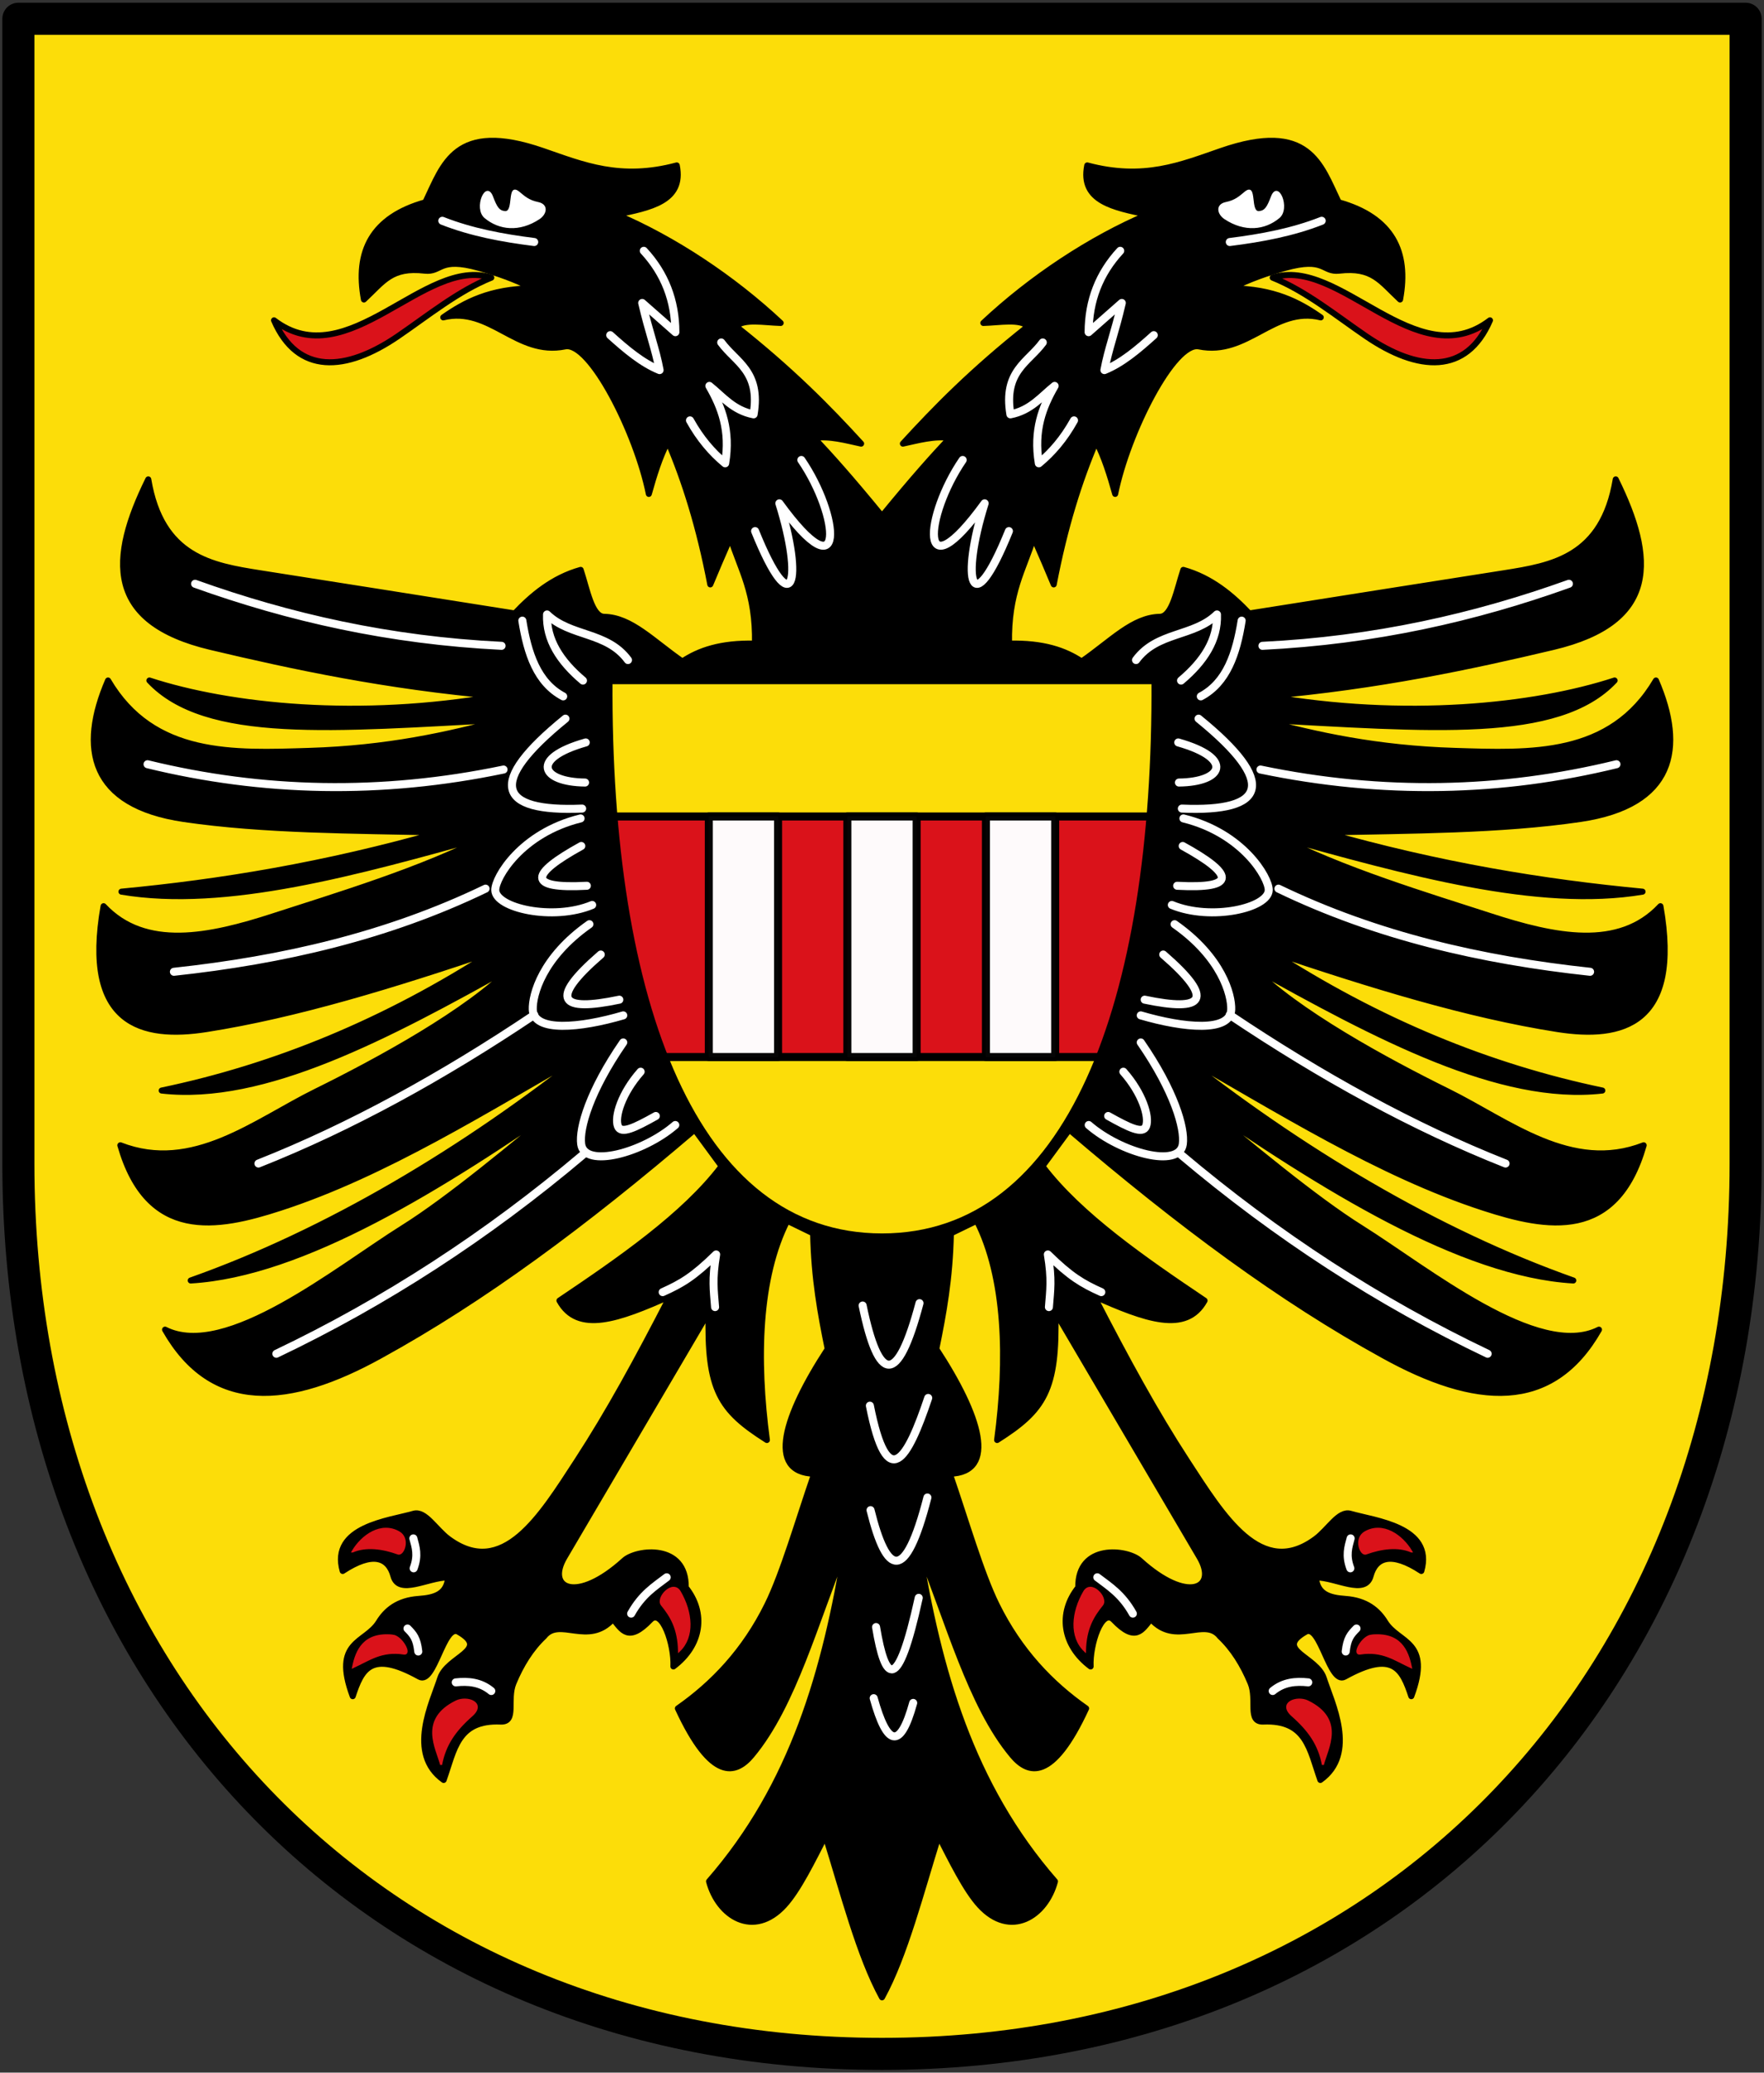 <svg xmlns="http://www.w3.org/2000/svg" viewBox="0 0 412.5 484.687" height="517" width="440"><rect x="0" y="0" width="412.5" height="484.687" fill="#333333" stroke="none"/><path d="M4.297 4.387v267.755c0 119.566 82.397 208.159 201.953 208.159s201.953-88.593 201.953-208.159V4.387z" fill="#fcdd09" stroke="#000" stroke-width="7.5" stroke-linecap="round" stroke-linejoin="round"/><path d="M64.08 74.907c17.183 13.171 35.288-15.1 50.808-9.976-7.734 3.109-14.95 8.987-21.801 13.671-12.254 8.38-23.502 9.06-29.006-3.695z" fill="#da121a" stroke="#000" stroke-width="1.406" stroke-linecap="round" stroke-linejoin="round"/><path d="M219.493 429.296c3.103 6.027 6.351 12.694 9.612 16.258 7.164 7.831 15.421 2.612 17.593-5.59-19.7-22.54-27.22-49.416-31.908-78.078 6.972 17.06 12.145 36.863 21.948 48.598 3.696 4.425 9.284 6.273 17.244-10.973-8.173-5.703-15.61-13.446-20.94-24.27-3.667-7.45-7.202-19.78-10.936-30.6 11.22-.321 7.041-13.583-3.162-29.173 1.666-8.139 3.204-16.489 3.416-27.051l6.048-2.945c6.784 13.275 7.28 32.446 4.761 51.274 10.96-6.949 14.105-11.614 13.619-29.945l33.723 57.36c4.296 7.306-2.779 10.932-13.988.74-2.846-2.59-14.544-4.04-14.383 6.333-4.77 5.971-3.694 13.53 2.893 18.47-.244-5.179 2.661-13.746 5.373-10.911 5.167 5.402 6.625 2.372 8.73-.185 5.805 6.467 12.499-.574 16.136 4.06 3.047 2.866 5.39 6.641 7.155 10.896 1.635 3.94-.807 9.184 2.99 9.024 10.128-.426 10.818 6.523 13.339 13.655 8.671-6.192 2.608-18.141.807-23.774-1.64-5.128-11.747-6.583-4.249-10.878 3.46-1.983 5.622 12.45 9.106 10.514 11.359-6.31 13.5-1.787 15.602 4.55 4.86-13.057-2.996-12.281-6.101-17.322-1.706-2.768-4.408-5.079-9.322-5.428-3.734-.265-6.571-1.095-6.883-5.04 4.833.052 11.532 4.274 12.79-.338 1.19-4.363 4.855-5.763 11.86-1.154 2.983-10.404-11-11.75-16.58-13.385-2.7-.79-5.11 3.63-8.133 5.872-12.734 9.442-21.608-5.225-30.156-18.353-7.28-11.18-14.048-23.56-21.686-38.408 12.032 5.368 21.556 8.867 25.867 1.045-14.098-9.487-29.212-19.909-37.917-31.417l6.289-8.559c25.968 22.186 49.554 39.65 73.432 52.778 21.439 11.887 39.412 13.376 50.427-6.009-14.227 7.208-40.19-14.097-55.652-23.776-10.69-6.692-25.529-19.038-39.715-30.831 30.911 21.482 63.262 41.576 89.358 43.11-31.763-11.236-64.038-30.485-93.016-53.562 24.038 13.643 47.517 28.588 72.113 36.58 14.798 4.807 30.931 7.849 37.363-14.632-16.941 6.588-31.426-5.48-45.724-12.541-14.45-7.138-35.625-18.608-45.985-29.264 29.33 16.387 58.174 31.73 82.042 29.002-26.29-5.492-52.267-16.022-77.861-32.66 23.76 8.033 46.34 14.982 67.41 18.29 14.971 2.35 28.94-.959 24.038-28.74-9.708 10.361-24.71 7.229-39.715 2.35-14.062-4.57-35.266-10.913-50.165-18.811 30.625 8.529 61.285 17.16 85.699 13.064-22.996-2.183-47.301-6.11-74.464-13.848 20.308-.438 41.291-.421 59.832-3.136 22.05-3.228 24.585-16.596 17.767-32.398-10.576 17.963-29.373 17.006-47.03 16.46-18.184-.562-32.386-3.674-45.724-7.315 40.023 2.105 69.89 4.938 83.087-9.145-18.823 6.157-49.14 9.294-81.258 3.658 26.097-2.312 47.614-6.928 66.888-11.497 24.706-5.856 23.72-20.712 14.631-39.191-3.037 18.186-14.834 20.165-26.128 21.947-19.612 3.095-36.254 5.694-59.571 9.406-3.998-4.234-8.869-8.355-15.416-10.19-1.517 4.592-2.582 10.923-5.486 10.974-6.326.11-11.317 5.62-18.29 10.451-3.873-2.585-8.947-4.37-16.983-4.18-.213-12 3.416-17.275 5.748-24.822 2 4.524 3.389 7.823 4.703 10.974 2.56-13.396 5.977-24.223 9.929-33.444 1.906 3.668 3.224 7.924 4.441 12.28 2.869-14.274 13.74-35.686 19.596-34.489 11.335 2.318 17.53-9.464 28.48-6.793-5.12-3.584-10.963-6.652-20.903-6.793 4.058-2.133 8.665-3.683 12.536-4.771 9.46-2.659 8.639 1.103 12.703.64 7.797-.888 9.587 2.444 14.214 6.744 2.081-11.177-1.83-19.214-14.37-22.732-4.247-8.816-6.898-19.118-27.434-12.018-9.504 3.285-18.13 6.93-31.354 3.396-1.708 8.412 6.321 9.868 14.11 11.497-13.365 5.686-27.134 14.782-38.409 25.344 3.853-.108 8.53-1.04 10.452.783-13.16 10.422-21.612 19.078-29.264 27.435 3.389-.729 7.514-1.895 10.974-1.307-3.923 4.174-8.482 9.24-15.856 18.245-7.373-9.005-11.933-14.07-15.856-18.245 3.46-.588 7.585.578 10.974 1.307-7.652-8.357-16.105-17.013-29.264-27.435 1.922-1.823 6.599-.891 10.452-.783-11.275-10.562-25.044-19.658-38.408-25.344 7.788-1.629 15.817-3.085 14.109-11.497-13.225 3.534-21.85-.11-31.354-3.396-20.536-7.1-23.187 3.202-27.434 12.018-12.54 3.518-16.451 11.555-14.37 22.732 4.627-4.3 6.417-7.632 14.214-6.744 4.064.463 3.242-3.299 12.703-.64 3.871 1.088 8.478 2.638 12.536 4.77-9.94.142-15.783 3.21-20.903 6.794 10.95-2.67 17.145 9.11 28.48 6.793 5.856-1.197 16.727 20.215 19.596 34.49 1.217-4.357 2.535-8.613 4.441-12.28 3.952 9.22 7.369 20.047 9.929 33.443 1.314-3.151 2.702-6.45 4.703-10.974 2.332 7.547 5.96 12.823 5.748 24.822-8.036-.19-13.11 1.595-16.983 4.18-6.973-4.831-11.964-10.34-18.29-10.451-2.904-.05-3.969-6.382-5.486-10.974-6.547 1.835-11.418 5.956-15.416 10.19-23.317-3.712-39.96-6.311-59.571-9.406-11.294-1.782-23.09-3.761-26.128-21.947-9.089 18.479-10.075 33.335 14.631 39.191 19.274 4.57 40.791 9.185 66.888 11.497-32.118 5.636-62.435 2.499-81.258-3.658 13.197 14.083 43.064 11.25 83.087 9.145-13.338 3.641-27.54 6.753-45.724 7.315-17.657.546-36.454 1.503-47.03-16.46-6.818 15.802-4.283 29.17 17.767 32.398 18.54 2.715 39.524 2.698 59.832 3.136-27.163 7.738-51.468 11.665-74.464 13.848 24.414 4.095 55.074-4.535 85.7-13.064-14.9 7.898-36.104 14.24-50.166 18.812-15.005 4.878-30.007 8.01-39.715-2.352-4.902 27.782 9.067 31.092 24.038 28.74 21.07-3.307 43.65-10.256 67.41-18.289-25.594 16.638-51.57 27.168-77.861 32.66 23.868 2.728 52.712-12.615 82.042-29.002-10.36 10.656-31.535 22.126-45.985 29.264-14.298 7.061-28.783 19.13-45.724 12.54 6.432 22.482 22.565 19.44 37.363 14.633 24.596-7.992 48.075-22.937 72.113-36.58-28.978 23.077-61.253 42.326-93.016 53.563 26.096-1.535 58.447-21.629 89.358-43.111-14.186 11.793-29.026 24.139-39.715 30.83-15.462 9.68-41.425 30.985-55.652 23.777 11.015 19.385 28.988 17.896 50.427 6.01 23.878-13.13 47.464-30.593 73.432-52.779l6.29 8.559c-8.706 11.508-23.82 21.93-37.918 31.417 4.31 7.822 13.835 4.323 25.867-1.045-7.638 14.848-14.407 27.228-21.686 38.408-8.548 13.128-17.422 27.795-30.156 18.353-3.023-2.242-5.434-6.663-8.134-5.872-5.58 1.636-19.562 2.981-16.579 13.385 7.005-4.609 10.67-3.209 11.86 1.154 1.258 4.612 7.957.39 12.79.337-.312 3.946-3.15 4.776-6.883 5.041-4.914.35-7.616 2.66-9.322 5.428-3.105 5.041-10.96 4.265-6.101 17.322 2.102-6.337 4.243-10.86 15.602-4.55 3.484 1.935 5.645-12.497 9.106-10.514 7.498 4.295-2.61 5.75-4.25 10.878-1.8 5.633-7.863 17.582.808 23.774 2.521-7.132 3.211-14.081 13.339-13.655 3.797.16 1.355-5.083 2.99-9.024 1.765-4.255 4.108-8.03 7.155-10.897 3.637-4.633 10.33 2.408 16.136-4.059 2.105 2.557 3.563 5.587 8.73.185 2.712-2.835 5.617 5.732 5.373 10.91 6.587-4.94 7.663-12.498 2.893-18.469.161-10.374-11.537-8.923-14.383-6.334-11.21 10.193-18.284 6.567-13.988-.739l33.723-57.36c-.486 18.331 2.658 22.996 13.619 29.945-2.518-18.828-2.023-38 4.76-51.274l6.05 2.945c.21 10.562 1.75 18.912 3.415 27.051-10.203 15.59-14.382 28.852-3.162 29.174-3.734 10.819-7.27 23.15-10.937 30.598-5.33 10.825-12.766 18.568-20.94 24.27 7.961 17.247 13.549 15.4 17.245 10.974 9.803-11.735 14.976-31.539 21.948-48.598-4.687 28.662-12.208 55.537-31.908 78.078 2.172 8.202 10.429 13.421 17.593 5.59 3.26-3.564 6.51-10.231 9.612-16.258 4.22 13.476 7.908 28.018 13.243 37.778 5.335-9.76 9.022-24.302 13.243-37.778z" stroke="#000" stroke-width="1.406" stroke-linecap="round" stroke-linejoin="round"/><path d="M348.42 74.907c-17.183 13.171-35.288-15.1-50.808-9.976 7.734 3.109 14.95 8.987 21.801 13.671 12.254 8.38 23.502 9.06 29.006-3.695z" fill="#da121a" stroke="#000" stroke-width="1.406" stroke-linecap="round" stroke-linejoin="round"/><path d="M314.686 386.205c.34-3.045 1.134-3.977 2.523-5.38m-19.597 14.618c2.566-2.112 5.403-2.331 8.314-2.023m-49.329-24.572c2.865 2.181 5.784 3.98 8.314 8.498m50.928-17.596c-.544 2.02-1.21 3.969-.067 7.002m-58.238-64.587c-4.493-2.024-7.215-3.64-12.5-8.813.976 5.889.557 8.311.249 12.314M276.1 269.98c22.524 19.035 46.465 34.53 71.777 46.597m-85.188-65.96c4.409 4.988 6.158 10.521 5.32 12.738-.737 1.95-3.94.37-8.87-2.383m7.619-17.2c7.852 11.378 10.343 20.048 9.835 23.795-.78 5.752-14.512 2.021-22.006-4.482m32.967-25.761c21.503 14.429 43.006 26.26 64.509 34.769m-80.046-48.874c12.319 10.677 9.45 13.455-4.343 10.554m6.996-17.65c11.061 7.76 13.36 16.541 13.243 19.957-.183 5.361-11.032 4.336-21.155 1.365m9.81-39.613c11.88 6.549 12.933 10.066-1.297 9.305m1.463-15.75c13.934 3.428 19.968 13.85 19.952 16.738-.023 4.207-13.46 7.316-22.66 3.5m24.929-3.817c22.953 11.074 47.49 16.713 72.876 19.444m-96.304-53.632c13.232 3.758 10.37 9.274.157 9.378m4.592-14.943c18.517 15.043 15.847 21.88-3.911 21.03m18.385-9.13c28.636 5.973 56.353 5.33 83.247-1.238m-87.645-33.584c-1.232 7.718-3.483 14.491-9.553 17.717m-15.15-8.498c4.936-6.696 13.485-5.38 18.93-10.662.217 5.91-3.05 10.947-8.399 15.465m19.03-8.129c26.14-1.274 49.705-6.625 71.67-14.51m-141.768-28.951c-8.89 13-10.646 31.857 5.141 10.138-5.635 17.936-3.187 28.4 5.674 6.498m7.921-44.12c-3.412 4.662-9.273 6.721-7.574 16.813 4.75-.915 7.204-4.128 10.346-6.651-2.858 4.95-4.977 10.395-3.695 18.105 3.069-2.532 5.855-5.77 8.228-10.044m10.801-39.654c-4.9 5.3-7.367 11.64-7.39 19.03l7.76-6.836c-1.586 6.856-3.16 10.816-4.065 15.704 4.065-1.643 7.823-4.815 11.544-8.174m39.263-26.745c-6.758 2.668-14.039 4.03-21.49 4.966m-83.27 340.521c3.08 11.098 6.16 12.3 9.238 1.108m-8.683-17.736c2.136 12.883 5.065 15.661 9.977-6.836m-11.27-20.507c3.795 15.313 8.115 17.216 13.302-2.956m-13.455-21.476c4.126 20.817 8.823 12.552 13.64-1.803m-15.335-21.616c3.753 18.208 8.156 18.858 13.302-.554m-117.21 81.466c-.34-3.045-1.133-3.977-2.522-5.38m19.597 14.618c-2.566-2.112-5.403-2.331-8.314-2.023m49.329-24.572c-2.865 2.181-5.784 3.98-8.314 8.498M96.66 359.75c.544 2.02 1.21 3.969.067 7.002m58.238-64.587c4.493-2.024 7.215-3.64 12.5-8.813-.976 5.889-.557 8.311-.249 12.314M136.4 269.98c-22.524 19.035-46.465 34.53-71.777 46.597m85.188-65.96c-4.409 4.988-6.158 10.521-5.32 12.738.737 1.95 3.94.37 8.87-2.383m-7.619-17.2c-7.852 11.378-10.343 20.048-9.835 23.795.78 5.752 14.512 2.021 22.006-4.482m-32.967-25.761c-21.503 14.429-43.006 26.26-64.509 34.769m80.046-48.874c-12.319 10.677-9.45 13.455 4.343 10.554m-6.996-17.65c-11.061 7.76-13.36 16.541-13.243 19.957.183 5.361 11.032 4.336 21.155 1.365m-9.81-39.613c-11.88 6.549-12.933 10.066 1.297 9.305m-1.463-15.75c-13.934 3.428-19.968 13.85-19.952 16.738.023 4.207 13.46 7.316 22.66 3.5m-24.929-3.817c-22.953 11.074-47.49 16.713-72.876 19.444m96.304-53.632c-13.232 3.758-10.37 9.274-.157 9.378m-4.592-14.943c-18.517 15.043-15.847 21.88 3.911 21.03m-18.385-9.13c-28.636 5.973-56.353 5.33-83.247-1.238m87.645-33.584c1.232 7.718 3.483 14.491 9.553 17.717m15.15-8.498c-4.936-6.696-13.485-5.38-18.93-10.662-.217 5.91 3.05 10.947 8.399 15.465m-19.03-8.129c-26.14-1.274-49.705-6.625-71.67-14.51m141.768-28.951c8.89 13 10.646 31.857-5.141 10.138 5.635 17.936 3.187 28.4-5.674 6.498m-7.921-44.12c3.412 4.662 9.273 6.721 7.574 16.813-4.75-.915-7.204-4.128-10.346-6.651 2.858 4.95 4.977 10.395 3.695 18.105-3.069-2.532-5.855-5.77-8.228-10.044M150.545 58.65c4.9 5.3 7.367 11.64 7.39 19.03l-7.76-6.836c1.586 6.856 3.16 10.816 4.065 15.704-4.065-1.643-7.823-4.815-11.544-8.174m-39.263-26.745c6.758 2.668 14.039 4.03 21.49 4.966" fill="none" stroke="#fff" stroke-width="1.875" stroke-linecap="round" stroke-linejoin="round"/><path d="M253.718 386.084c-3.52-3.315-2.978-9.049-.194-13.838 1.626-2.798 5.535 1.416 4.204 3.057-2.122 2.619-3.894 5.487-4.01 10.781zm52.09 11.792c8.63 4.243 4.568 10.897 3.539 14.807-.884-4.67-3.178-8.005-7.125-11.481-3.371-2.969 1.049-4.573 3.587-3.326zm14.898-15.401c6.647-.658 8.431 3.442 9.229 7.384-3.803-1.755-6.633-3.97-11.87-3.176-1.819.276.514-3.998 2.641-4.208zm9.328-19.666c-2.19-3.713-6.666-6.855-10.806-4.492-2.555 1.459-1.039 5.423.185 4.979 3.59-1.304 7.501-1.832 10.62-.487zm-171.252 23.275c3.52-3.315 2.978-9.049.194-13.838-1.626-2.798-5.535 1.416-4.204 3.057 2.122 2.619 3.894 5.487 4.01 10.781zm-52.09 11.792c-8.63 4.243-4.568 10.897-3.539 14.807.884-4.67 3.178-8.005 7.125-11.481 3.371-2.969-1.049-4.573-3.587-3.326zm-14.898-15.401c-6.647-.658-8.431 3.442-9.229 7.384 3.803-1.755 6.633-3.97 11.87-3.176 1.819.276-.514-3.998-2.641-4.208zm-9.328-19.666c2.19-3.713 6.666-6.855 10.806-4.492 2.555 1.459 1.039 5.423-.185 4.979-3.59-1.304-7.501-1.832-10.62-.487z" fill="#da121a" stroke="#da121a" stroke-width=".469"/><g fill="#fff" stroke="#fff" stroke-width=".281"><path d="M115.158 46c-1.51-3.951-4.344 2.723-1.748 4.89 3.321 2.772 8.027 3.316 12.68.238 1.62-1.072 2.143-3.25-.302-3.749-2.203-.449-3.214-1.436-4.427-2.433-2.852-2.344-.91 4.84-3.333 4.558-1.412-.164-1.938-1.065-2.87-3.504zM297.342 46c1.51-3.951 4.343 2.723 1.748 4.89-3.321 2.772-8.027 3.316-12.68.238-1.62-1.072-2.143-3.25.302-3.749 2.203-.449 3.214-1.436 4.427-2.433 2.852-2.344.91 4.84 3.333 4.558 1.412-.164 1.938-1.065 2.87-3.504z"/></g><g><path d="M270.202 159.06c.47 75.716-19.941 130.312-63.952 130.312-44.01 0-64.422-54.596-63.952-130.312z" fill="#fcdd09"/><path d="M143.236 190.935H268.86c-2.311 20.855-5.765 40.17-11.625 56.25H155.423c-6.41-17.185-9.943-36.288-12.187-56.25" fill="#da121a"/><path d="M270.202 159.06c.47 75.716-19.941 130.312-63.952 130.312-44.01 0-64.422-54.596-63.952-130.312z" fill="none" stroke="#000" stroke-width="1.875" stroke-linecap="round" stroke-linejoin="round"/><path d="M257.212 247.185H155.423m-11.973-56.25h125.41" fill="none" stroke="#000" stroke-width="1.875"/><path opacity=".98" fill="#fff" stroke="#000" stroke-width="1.875" stroke-linecap="round" stroke-linejoin="round" d="M198.15 190.935h16.199v56.25H198.15zM165.752 190.935h16.199v56.25h-16.199zM230.549 190.935h16.199v56.25h-16.199z"/></g></svg>